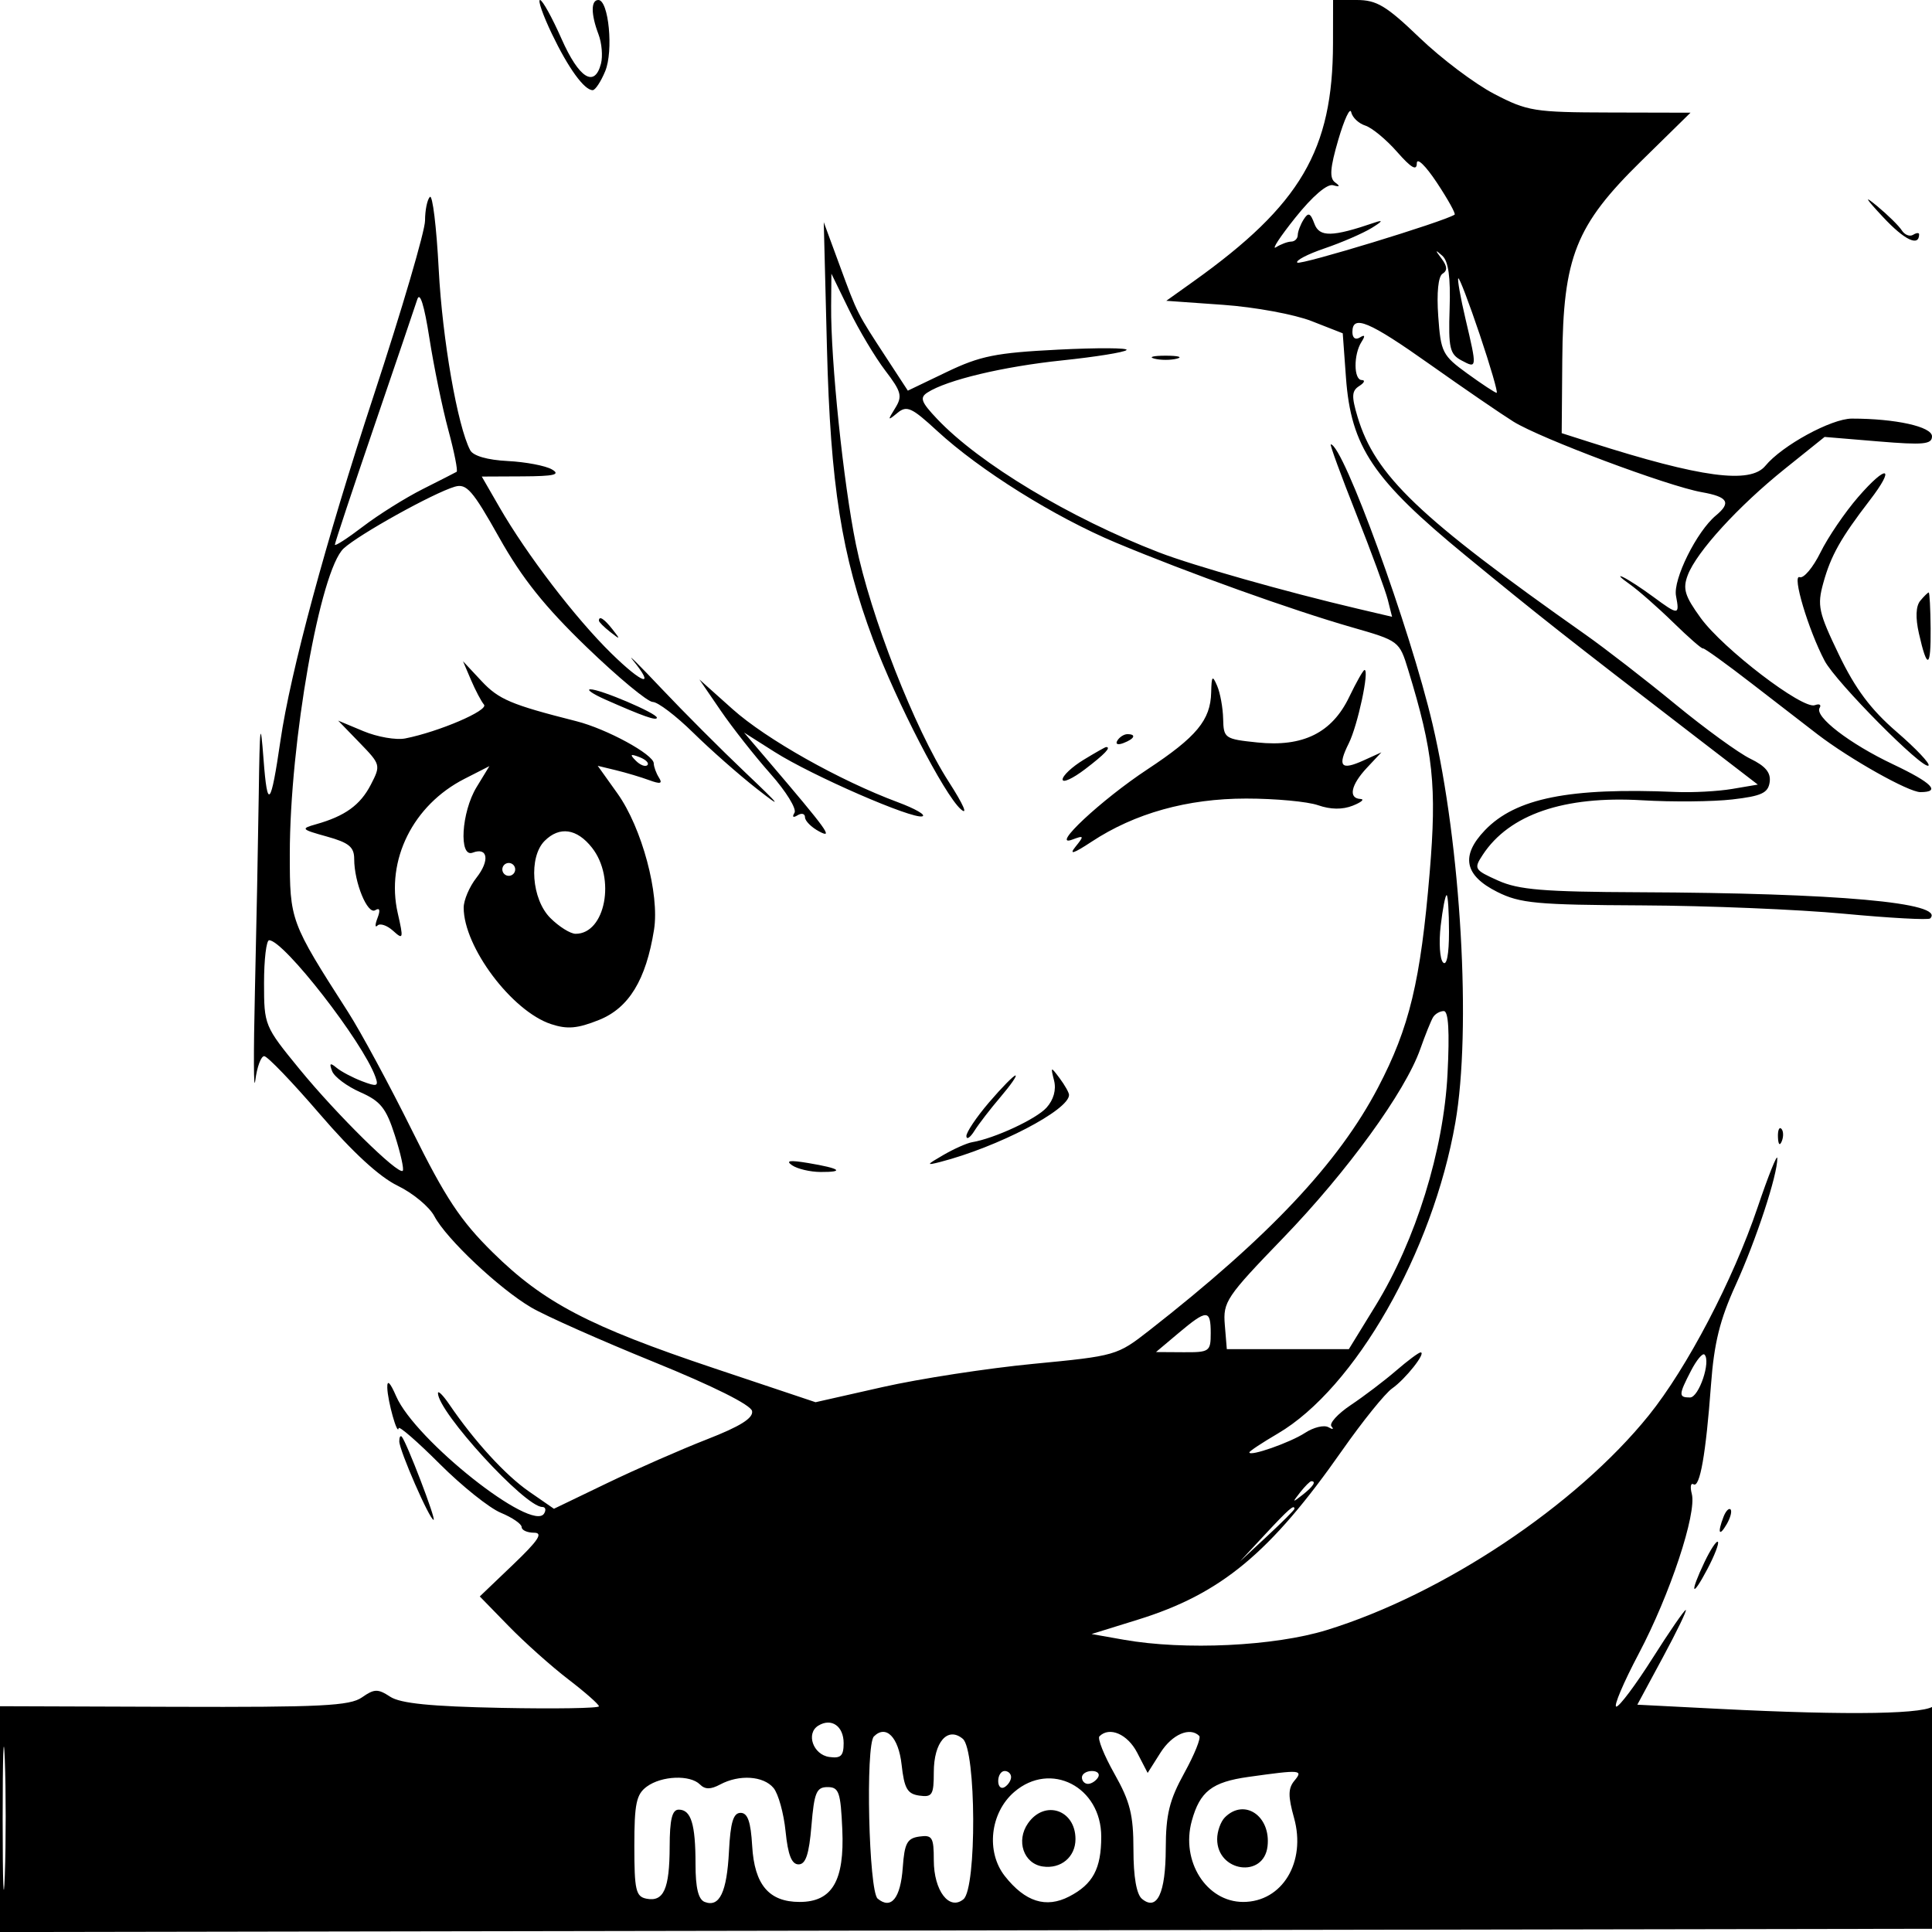 <svg xmlns="http://www.w3.org/2000/svg" width="300" height="300" viewBox="0 0 300 300" version="1.1">
	<path d="M 85.692 5.250 C 88.242 10.579, 90.721 14, 92.034 14 C 92.432 14, 93.306 12.676, 93.976 11.057 C 95.279 7.913, 94.517 0, 92.912 0 C 91.739 0, 91.749 2.209, 92.934 5.328 C 93.448 6.679, 93.621 8.734, 93.318 9.893 C 92.324 13.693, 89.900 12.156, 87.180 6 C 85.721 2.700, 84.225 -0, 83.854 -0 C 83.484 -0, 84.311 2.362, 85.692 5.250 M 206.988 6.750 C 206.959 23.313, 201.972 31.813, 185.302 43.711 L 181.103 46.708 189.966 47.337 C 194.840 47.683, 201.005 48.818, 203.664 49.860 L 208.500 51.755 209 58.627 C 209.783 69.396, 213.178 74.445, 227.590 86.277 C 239.170 95.783, 242.860 98.691, 263.226 114.353 L 272.953 121.832 268.960 122.507 C 266.765 122.878, 262.838 123.089, 260.234 122.977 C 243.705 122.263, 235.350 123.937, 230.578 128.919 C 226.776 132.887, 227.389 135.944, 232.500 138.500 C 236.044 140.272, 238.608 140.510, 255 140.588 C 265.175 140.637, 279.291 141.221, 286.368 141.887 C 293.446 142.552, 299.453 142.880, 299.718 142.615 C 302.155 140.178, 285.397 138.671, 254.500 138.547 C 239.670 138.487, 235.818 138.168, 232.628 136.737 C 228.927 135.077, 228.821 134.901, 230.230 132.750 C 234.354 126.457, 242.859 123.545, 255 124.267 C 259.675 124.545, 265.975 124.487, 269 124.137 C 273.524 123.613, 274.552 123.137, 274.793 121.456 C 275.003 119.987, 274.158 118.962, 271.793 117.815 C 269.982 116.938, 264.745 113.133, 260.155 109.360 C 255.565 105.587, 249.254 100.700, 246.130 98.500 C 220.266 80.282, 213.531 73.843, 210.798 64.719 C 209.842 61.528, 209.890 60.683, 211.068 59.937 C 211.856 59.438, 212.029 59.024, 211.454 59.015 C 210.189 58.997, 210.161 55.051, 211.411 53.095 C 212.030 52.127, 211.950 51.913, 211.155 52.405 C 210.470 52.827, 210 52.483, 210 51.559 C 210 48.795, 212.551 49.865, 222.121 56.642 C 227.279 60.295, 233.075 64.266, 235 65.467 C 239.190 68.080, 258.965 75.489, 264.250 76.426 C 268.319 77.147, 268.860 78.041, 266.442 80.048 C 263.464 82.519, 259.763 89.979, 260.250 92.528 C 260.832 95.570, 260.646 95.576, 256.683 92.648 C 254.932 91.354, 252.825 89.983, 252 89.601 C 251.175 89.220, 251.625 89.701, 253 90.671 C 254.375 91.640, 257.442 94.332, 259.816 96.651 C 262.189 98.971, 264.266 100.786, 264.430 100.684 C 264.595 100.583, 268.053 103.074, 272.115 106.219 C 276.177 109.364, 280.731 112.881, 282.236 114.034 C 287.274 117.892, 296.363 123, 298.191 123 C 301.435 123, 300.012 121.553, 293.937 118.675 C 287.210 115.488, 281.718 111.265, 282.549 109.920 C 282.854 109.427, 282.518 109.238, 281.802 109.501 C 279.912 110.196, 267.550 100.742, 264.075 95.945 C 261.603 92.532, 261.269 91.423, 262.075 89.304 C 263.450 85.687, 269.915 78.608, 277.134 72.814 L 283.323 67.847 291.661 68.542 C 298.675 69.126, 300 69.001, 300 67.754 C 300 66.252, 294.344 65, 287.556 65 C 284.379 65, 276.710 69.186, 274.128 72.329 C 271.776 75.192, 264.147 74.171, 247 68.698 L 242.500 67.261 242.590 55.881 C 242.717 39.903, 244.662 35.007, 254.858 25 L 262.500 17.500 250 17.470 C 238.235 17.442, 237.178 17.272, 232.030 14.591 C 229.021 13.025, 223.808 9.101, 220.445 5.871 C 215.257 0.890, 213.775 0, 210.665 0 L 207 0 206.988 6.750 M 207.813 21.692 C 206.530 26.080, 206.410 27.667, 207.313 28.324 C 208.144 28.929, 208.050 29.061, 207 28.763 C 206.085 28.504, 203.799 30.466, 201.137 33.798 C 198.737 36.801, 197.387 38.869, 198.137 38.394 C 198.887 37.919, 199.950 37.524, 200.500 37.515 C 201.050 37.507, 201.507 37.050, 201.515 36.500 C 201.524 35.950, 201.935 34.861, 202.430 34.079 C 203.158 32.928, 203.476 33.054, 204.099 34.739 C 204.883 36.857, 206.864 36.817, 213.500 34.546 C 214.840 34.088, 214.675 34.368, 213 35.395 C 211.625 36.238, 208.333 37.665, 205.685 38.566 C 203.037 39.467, 201.129 40.462, 201.445 40.779 C 201.890 41.223, 224.196 34.422, 225.873 33.330 C 226.078 33.196, 224.841 30.965, 223.123 28.372 C 221.355 25.703, 220 24.397, 220 25.363 C 220 26.584, 219.129 26.077, 216.938 23.583 C 215.255 21.665, 213.033 19.828, 212.003 19.501 C 210.972 19.174, 209.987 18.235, 209.814 17.415 C 209.641 16.596, 208.741 18.520, 207.813 21.692 M 66.750 30.578 C 66.338 30.993, 66 32.646, 66 34.251 C 66 35.855, 62.408 48.094, 58.017 61.447 C 50.585 84.052, 45.103 104.342, 43.549 115 C 42.055 125.244, 41.527 125.850, 40.930 118 C 40.441 111.560, 40.334 112.338, 40.177 123.500 C 40.076 130.650, 39.808 144.375, 39.582 154 C 39.355 163.625, 39.383 169.813, 39.645 167.750 C 39.907 165.688, 40.528 164, 41.025 164 C 41.522 164, 45.415 168.056, 49.675 173.013 C 54.738 178.903, 58.917 182.749, 61.738 184.115 C 64.112 185.264, 66.682 187.396, 67.449 188.852 C 69.298 192.364, 77.505 200.095, 82.500 203.031 C 84.700 204.324, 93.247 208.122, 101.492 211.472 C 110.751 215.233, 116.598 218.154, 116.782 219.108 C 116.993 220.200, 114.943 221.486, 109.790 223.494 C 105.780 225.057, 98.791 228.124, 94.257 230.309 L 86.014 234.281 82.138 231.596 C 78.476 229.058, 73.657 223.789, 69.757 218.061 C 68.798 216.652, 68.010 215.869, 68.007 216.320 C 67.983 219.223, 81.517 234, 84.200 234 C 84.705 234, 84.834 234.460, 84.486 235.023 C 82.636 238.016, 64.474 223.619, 61.519 216.817 C 60.564 214.619, 60.099 214.175, 60.139 215.500 C 60.202 217.600, 61.728 223.031, 61.900 221.769 C 61.955 221.366, 64.818 223.855, 68.261 227.298 C 71.705 230.742, 75.980 234.163, 77.761 234.901 C 79.543 235.639, 81 236.638, 81 237.121 C 81 237.605, 81.867 238, 82.926 238 C 84.389 238, 83.608 239.189, 79.676 242.947 L 74.500 247.894 79 252.512 C 81.475 255.053, 85.638 258.769, 88.250 260.771 C 90.862 262.773, 93.001 264.656, 93.001 264.955 C 93.002 265.255, 86.201 265.364, 77.888 265.199 C 66.870 264.979, 62.180 264.509, 60.586 263.465 C 58.675 262.212, 58.122 262.226, 56.193 263.577 C 54.327 264.884, 49.824 265.109, 26.993 265.032 L 0 264.941 0 282.474 L 0 300.006 150.250 299.753 L 300.500 299.500 300.684 281.500 C 300.785 271.600, 300.635 264.063, 300.350 264.750 C 299.760 266.177, 287.439 266.397, 266.871 265.348 L 254.243 264.704 258.208 257.352 C 260.389 253.308, 261.988 250, 261.761 250 C 261.535 250, 259.211 253.375, 256.598 257.500 C 253.985 261.625, 251.458 265, 250.984 265 C 250.509 265, 252.082 261.288, 254.480 256.750 C 259.315 247.600, 263.495 235, 262.701 231.965 C 262.418 230.883, 262.537 230.214, 262.966 230.479 C 263.956 231.091, 264.888 225.794, 265.682 215.039 C 266.160 208.555, 267.055 204.933, 269.512 199.539 C 272.694 192.551, 276.019 182.427, 275.979 179.846 C 275.968 179.106, 274.588 182.550, 272.913 187.500 C 269.099 198.772, 261.973 212.391, 256.027 219.772 C 244.747 233.774, 224.074 247.554, 206 253.118 C 197.857 255.625, 183.952 256.286, 174.500 254.617 L 169.500 253.733 176.715 251.493 C 189.604 247.492, 197.238 241.166, 208.389 225.247 C 211.569 220.708, 215.074 216.361, 216.177 215.589 C 218.248 214.138, 221.517 210, 220.592 210 C 220.304 210, 218.591 211.276, 216.785 212.835 C 214.978 214.394, 211.815 216.796, 209.755 218.173 C 207.696 219.551, 206.346 221.047, 206.755 221.499 C 207.165 221.951, 206.950 222.005, 206.278 221.619 C 205.606 221.233, 203.974 221.626, 202.651 222.493 C 200.351 224, 194 226.226, 194 225.525 C 194 225.341, 195.980 224.029, 198.401 222.611 C 210.406 215.576, 222.472 194.451, 225.984 174.324 C 228.500 159.898, 226.864 131.283, 222.443 112.434 C 218.956 97.562, 208.565 69, 206.642 69 C 206.463 69, 208.235 73.842, 210.579 79.760 C 212.923 85.678, 215.138 91.702, 215.501 93.147 L 216.160 95.775 210.830 94.524 C 199.691 91.910, 185.291 87.830, 180 85.788 C 166.126 80.433, 152.089 71.993, 145.518 65.054 C 143.023 62.420, 142.778 61.749, 144.018 60.949 C 147.038 59, 155.769 56.918, 164.928 55.962 C 170.113 55.421, 174.613 54.697, 174.928 54.353 C 175.242 54.009, 170.451 53.982, 164.280 54.293 C 154.642 54.778, 152.207 55.267, 147.015 57.759 L 140.969 60.661 137.649 55.580 C 133.044 48.535, 133.164 48.772, 130.395 41.246 L 127.913 34.500 128.407 54 C 128.945 75.259, 130.693 86.319, 135.568 99.303 C 139.226 109.047, 146.609 123.340, 149.166 125.631 C 150.379 126.718, 149.608 124.947, 147.324 121.401 C 142.031 113.183, 135.181 95.666, 132.906 84.532 C 130.959 74.998, 128.988 56.033, 129.058 47.500 L 129.100 42.500 131.853 48.147 C 133.367 51.253, 135.889 55.477, 137.458 57.534 C 139.978 60.837, 140.157 61.520, 138.995 63.387 C 137.798 65.308, 137.830 65.375, 139.342 64.125 C 140.803 62.918, 141.554 63.256, 145.501 66.894 C 152.162 73.034, 163.749 80.276, 173.323 84.284 C 184.405 88.923, 200.647 94.747, 209.892 97.397 C 217.246 99.505, 217.291 99.539, 218.660 104.008 C 222.564 116.750, 223.126 122.048, 221.999 135.500 C 220.584 152.376, 218.861 159.551, 213.980 168.876 C 207.852 180.585, 197.049 192.053, 178.456 206.589 C 173.471 210.486, 173.260 210.547, 160.456 211.778 C 153.330 212.463, 142.806 214.084, 137.070 215.379 L 126.639 217.735 110.888 212.463 C 91.480 205.966, 84.432 202.279, 76.519 194.482 C 71.500 189.537, 69.186 186.044, 64.007 175.594 C 60.512 168.542, 56.027 160.236, 54.039 157.136 C 45.064 143.134, 45 142.962, 45 132.644 C 45 115.259, 49.708 88.538, 53.367 85.159 C 55.722 82.985, 67.285 76.560, 70.615 75.576 C 72.443 75.036, 73.381 76.110, 77.517 83.479 C 81.067 89.803, 84.582 94.204, 91.117 100.504 C 95.965 105.177, 100.572 109, 101.357 109 C 102.141 109, 104.969 111.149, 107.641 113.776 C 110.314 116.403, 114.750 120.314, 117.500 122.467 C 121.624 125.695, 121.311 125.252, 115.716 119.941 C 111.985 116.398, 106.135 110.538, 102.716 106.918 C 99.297 103.297, 97.287 101.301, 98.250 102.482 C 101.830 106.874, 99.831 106.260, 94.932 101.462 C 89.364 96.010, 81.805 86.135, 77.548 78.750 L 74.810 74 81.155 73.970 C 86.065 73.946, 87.093 73.702, 85.700 72.892 C 84.710 72.316, 81.619 71.729, 78.832 71.588 C 75.699 71.430, 73.480 70.792, 73.016 69.916 C 71.043 66.185, 68.689 52.670, 68.125 41.842 C 67.781 35.231, 67.162 30.162, 66.750 30.578 M 292.413 33.722 C 295.734 37.284, 298 38.362, 298 36.382 C 298 36.107, 297.578 36.143, 297.061 36.462 C 296.545 36.781, 295.757 36.470, 295.309 35.771 C 294.861 35.072, 293.146 33.381, 291.497 32.014 C 289.343 30.227, 289.600 30.707, 292.413 33.722 M 223.847 40.161 C 224.734 41.339, 224.779 42.019, 224.003 42.498 C 223.327 42.916, 223.069 45.446, 223.329 49.106 C 223.728 54.717, 223.972 55.197, 227.866 58.018 C 230.130 59.658, 232.170 61, 232.399 61 C 232.628 61, 231.447 56.935, 229.775 51.966 C 228.103 46.997, 226.603 43.064, 226.442 43.224 C 226.282 43.385, 226.784 46.213, 227.559 49.508 C 229.375 57.228, 229.371 57.269, 226.935 55.965 C 225.114 54.991, 224.897 54.037, 225.096 47.891 C 225.254 43.029, 224.910 40.556, 223.959 39.711 C 222.824 38.702, 222.805 38.777, 223.847 40.161 M 64.791 46.500 C 64.440 47.600, 61.418 56.502, 58.076 66.282 C 54.734 76.063, 52 84.296, 52 84.578 C 52 84.861, 53.969 83.588, 56.375 81.751 C 58.781 79.914, 62.944 77.306, 65.625 75.955 C 68.306 74.605, 70.681 73.394, 70.902 73.264 C 71.124 73.135, 70.544 70.210, 69.614 66.764 C 68.683 63.319, 67.362 56.900, 66.676 52.500 C 65.876 47.364, 65.201 45.216, 64.791 46.500 M 179.250 55.689 C 180.213 55.941, 181.787 55.941, 182.750 55.689 C 183.713 55.438, 182.925 55.232, 181 55.232 C 179.075 55.232, 178.287 55.438, 179.250 55.689 M 288.515 77.202 C 286.468 79.566, 283.844 83.424, 282.685 85.776 C 281.525 88.127, 280.071 89.858, 279.454 89.621 C 278.209 89.143, 280.792 97.802, 283.330 102.614 C 285.080 105.933, 298.685 119.649, 299.459 118.875 C 299.742 118.591, 297.513 116.234, 294.504 113.637 C 290.500 110.180, 288.098 106.969, 285.543 101.656 C 282.367 95.053, 282.148 94.047, 283.124 90.514 C 284.290 86.289, 285.836 83.539, 290.322 77.704 C 294.412 72.386, 293.021 72, 288.515 77.202 M 298.179 93.284 C 297.489 94.116, 297.415 95.905, 297.969 98.363 C 299.253 104.058, 299.843 103.805, 299.787 97.585 C 299.760 94.513, 299.626 92, 299.491 92 C 299.356 92, 298.765 92.578, 298.179 93.284 M 93 96.378 C 93 96.585, 93.787 97.373, 94.750 98.128 C 96.336 99.371, 96.371 99.336, 95.128 97.750 C 93.821 96.084, 93 95.555, 93 96.378 M 73.138 105.588 C 73.821 107.190, 74.729 108.912, 75.155 109.415 C 75.908 110.304, 68.184 113.620, 62.927 114.664 C 61.512 114.945, 58.589 114.437, 56.431 113.535 L 52.507 111.896 55.838 115.333 C 59.117 118.716, 59.145 118.820, 57.575 121.856 C 55.940 125.016, 53.569 126.726, 49.058 127.996 C 46.655 128.672, 46.757 128.787, 50.750 129.897 C 54.184 130.851, 55 131.521, 55 133.389 C 55 137.038, 57.071 142.074, 58.267 141.335 C 58.969 140.901, 59.090 141.324, 58.617 142.555 C 58.220 143.591, 58.219 144.114, 58.616 143.717 C 59.013 143.320, 60.103 143.688, 61.039 144.535 C 62.626 145.972, 62.674 145.789, 61.761 141.787 C 59.883 133.558, 64.128 125.016, 72.122 120.938 L 75.993 118.963 74 122.231 C 71.637 126.108, 71.215 133.239, 73.399 132.400 C 75.759 131.495, 76.081 133.627, 73.986 136.290 C 72.894 137.679, 72 139.771, 72 140.940 C 72 147.044, 79.482 157.014, 85.570 159.023 C 88.091 159.855, 89.661 159.719, 93.009 158.380 C 97.651 156.522, 100.310 152.164, 101.556 144.376 C 102.442 138.837, 99.678 128.533, 95.878 123.208 L 92.815 118.915 95.658 119.604 C 97.221 119.983, 99.538 120.676, 100.807 121.143 C 102.549 121.786, 102.920 121.688, 102.322 120.747 C 101.887 120.061, 101.524 119.064, 101.515 118.532 C 101.493 117.148, 94.212 113.183, 89.500 111.989 C 79.338 109.415, 77.438 108.610, 74.759 105.742 L 71.896 102.677 73.138 105.588 M 209.500 108.234 C 206.826 113.798, 202.329 116.025, 195.250 115.290 C 190.173 114.764, 189.998 114.642, 189.930 111.623 C 189.891 109.905, 189.473 107.600, 189 106.500 C 188.263 104.785, 188.131 104.931, 188.070 107.527 C 187.971 111.813, 185.803 114.427, 178.172 119.463 C 170.991 124.203, 162.979 131.692, 166.500 130.374 C 168.339 129.686, 168.379 129.775, 167 131.483 C 165.945 132.789, 166.687 132.558, 169.501 130.702 C 176.207 126.280, 184.375 124, 193.507 124 C 198.014 124, 203.037 124.466, 204.670 125.035 C 206.625 125.716, 208.468 125.738, 210.069 125.098 C 211.406 124.564, 211.938 124.098, 211.250 124.063 C 209.330 123.966, 209.760 121.885, 212.250 119.226 L 214.500 116.824 211.746 118.074 C 208.207 119.681, 207.641 119.026, 209.444 115.412 C 210.822 112.649, 212.682 103.959, 211.878 104.036 C 211.670 104.056, 210.600 105.945, 209.500 108.234 M 111.909 110.342 C 113.732 113.005, 117.208 117.419, 119.634 120.151 C 122.060 122.883, 123.741 125.611, 123.368 126.213 C 122.962 126.871, 123.152 127.024, 123.845 126.595 C 124.480 126.203, 125 126.343, 125 126.906 C 125 127.469, 125.987 128.458, 127.194 129.104 C 129.497 130.336, 128.482 128.931, 119.265 118.124 L 115.533 113.748 120.293 116.767 C 126.116 120.459, 141.723 127.259, 143.226 126.758 C 143.827 126.558, 142.110 125.571, 139.410 124.565 C 130.367 121.198, 118.973 114.781, 113.760 110.119 L 108.596 105.500 111.909 110.342 M 94 108.628 C 99.859 111.222, 102 111.974, 102 111.440 C 102 110.758, 93.151 106.989, 91.667 107.039 C 91.025 107.061, 92.075 107.776, 94 108.628 M 173.507 114.989 C 173.157 115.555, 173.558 115.723, 174.448 115.382 C 176.180 114.717, 176.497 114, 175.059 114 C 174.541 114, 173.843 114.445, 173.507 114.989 M 168.250 117.989 C 166.463 119.079, 165 120.450, 165 121.036 C 165 121.622, 166.575 120.900, 168.500 119.432 C 171.562 117.097, 172.610 115.991, 171.750 116.004 C 171.613 116.006, 170.037 116.899, 168.250 117.989 M 98.733 118.124 C 99.412 118.808, 100.219 119.115, 100.526 118.807 C 100.834 118.499, 100.279 117.940, 99.293 117.564 C 97.868 117.022, 97.753 117.136, 98.733 118.124 M 84.571 130.571 C 82.061 133.082, 82.544 139.635, 85.455 142.545 C 86.805 143.895, 88.572 145, 89.383 145 C 94.005 145, 95.649 136.366, 91.927 131.635 C 89.580 128.651, 86.882 128.261, 84.571 130.571 M 78 135 C 78 135.550, 78.450 136, 79 136 C 79.550 136, 80 135.550, 80 135 C 80 134.450, 79.550 134, 79 134 C 78.450 134, 78 134.450, 78 135 M 223.710 143.750 C 223.407 146.363, 223.573 148.928, 224.080 149.450 C 224.644 150.032, 225 148.193, 225 144.700 C 225 141.565, 224.834 139, 224.630 139 C 224.427 139, 224.012 141.137, 223.710 143.750 M 41 152.639 C 41 159.205, 41.060 159.351, 46.506 166.008 C 52.289 173.076, 61.845 182.488, 62.536 181.797 C 62.759 181.574, 62.212 179.110, 61.320 176.322 C 59.959 172.064, 59.098 170.987, 55.945 169.596 C 53.880 168.685, 51.913 167.214, 51.572 166.328 C 51.097 165.090, 51.257 164.968, 52.260 165.801 C 52.978 166.397, 54.767 167.341, 56.235 167.899 C 58.551 168.780, 58.823 168.688, 58.289 167.207 C 56.328 161.763, 44.066 146, 41.792 146 C 41.356 146, 41 148.987, 41 152.639 M 222.534 157.945 C 222.213 158.464, 221.313 160.695, 220.535 162.902 C 218.193 169.539, 209.214 181.912, 199.261 192.217 C 190.411 201.379, 189.893 202.150, 190.188 205.717 L 190.500 209.500 199.973 209.500 L 209.446 209.500 213.602 202.734 C 219.839 192.580, 224.165 178.645, 224.771 166.750 C 225.107 160.157, 224.919 157, 224.193 157 C 223.602 157, 222.855 157.425, 222.534 157.945 M 163.675 167.783 C 164.037 169.220, 163.603 170.781, 162.503 171.997 C 160.896 173.773, 154.412 176.783, 150.951 177.360 C 150.153 177.493, 148.150 178.383, 146.500 179.337 C 143.823 180.886, 143.769 181.004, 146 180.428 C 154.926 178.125, 166 172.360, 166 170.017 C 166 169.668, 165.347 168.509, 164.550 167.441 C 163.152 165.571, 163.120 165.583, 163.675 167.783 M 153.578 171.180 C 151.610 173.479, 150.026 175.841, 150.059 176.430 C 150.091 177.018, 150.654 176.643, 151.309 175.596 C 151.964 174.548, 153.784 172.186, 155.354 170.346 C 156.923 168.506, 157.971 167, 157.682 167 C 157.392 167, 155.546 168.881, 153.578 171.180 M 276.079 176.583 C 276.127 177.748, 276.364 177.985, 276.683 177.188 C 276.972 176.466, 276.936 175.603, 276.604 175.271 C 276.272 174.939, 276.036 175.529, 276.079 176.583 M 123 180.948 C 123.825 181.510, 125.813 181.976, 127.417 181.985 C 131.259 182.005, 130.461 181.426, 125.500 180.596 C 122.634 180.116, 121.925 180.215, 123 180.948 M 183 207 L 179.500 209.946 183.750 209.973 C 187.812 209.999, 188 209.867, 188 207 C 188 203.291, 187.406 203.291, 183 207 M 262.574 212.857 C 260.642 216.593, 260.627 217, 262.421 217 C 263.806 217, 265.705 211.372, 264.669 210.336 C 264.382 210.049, 263.439 211.184, 262.574 212.857 M 62 223.805 C 62 225.201, 66.719 236, 67.329 236 C 67.760 236, 63.124 223.897, 62.380 223.083 C 62.171 222.854, 62 223.179, 62 223.805 M 201.872 231.750 C 200.629 233.336, 200.664 233.371, 202.250 232.128 C 203.916 230.821, 204.445 230, 203.622 230 C 203.415 230, 202.627 230.787, 201.872 231.750 M 196.453 238.250 L 192.500 242.500 196.750 238.547 C 199.088 236.373, 201 234.460, 201 234.297 C 201 233.540, 200.129 234.298, 196.453 238.250 M 267.624 235.539 C 266.659 238.053, 266.943 238.702, 268.122 236.675 C 268.706 235.671, 268.973 234.639, 268.715 234.382 C 268.458 234.124, 267.966 234.645, 267.624 235.539 M 264.679 242.546 C 262.330 247.473, 262.661 248.311, 265.116 243.656 C 266.232 241.541, 266.968 239.634, 266.752 239.418 C 266.535 239.202, 265.603 240.610, 264.679 242.546 M 0.413 282.500 C 0.414 292.400, 0.564 296.315, 0.746 291.199 C 0.928 286.084, 0.927 277.984, 0.744 273.199 C 0.561 268.415, 0.412 272.600, 0.413 282.500 M 127.061 267.962 C 125.108 269.169, 126.261 272.463, 128.760 272.820 C 130.560 273.076, 131 272.655, 131 270.677 C 131 268.022, 129.091 266.707, 127.061 267.962 M 135.701 269.632 C 134.372 270.961, 134.897 293.670, 136.284 294.820 C 138.384 296.564, 139.842 294.754, 140.181 289.984 C 140.449 286.212, 140.857 285.449, 142.750 285.180 C 144.761 284.895, 145 285.285, 145 288.859 C 145 293.586, 147.401 296.742, 149.606 294.912 C 151.685 293.187, 151.594 271.738, 149.500 270 C 147.141 268.042, 145 270.512, 145 275.192 C 145 278.713, 144.757 279.105, 142.750 278.820 C 140.890 278.555, 140.413 277.721, 140 274.009 C 139.525 269.738, 137.578 267.756, 135.701 269.632 M 170.721 269.612 C 170.385 269.949, 171.435 272.572, 173.055 275.443 C 175.484 279.747, 176 281.809, 176 287.208 C 176 291.420, 176.472 294.147, 177.324 294.854 C 179.669 296.800, 180.999 293.992, 181.018 287.050 C 181.033 281.737, 181.578 279.518, 183.903 275.301 C 185.479 272.442, 186.521 269.854, 186.218 269.551 C 184.774 268.107, 182.004 269.304, 180.202 272.150 L 178.207 275.301 176.578 272.150 C 175.089 269.271, 172.280 268.053, 170.721 269.612 M 155 276.559 C 155 277.416, 155.450 277.840, 156 277.500 C 156.550 277.160, 157 276.459, 157 275.941 C 157 275.423, 156.550 275, 156 275 C 155.450 275, 155 275.702, 155 276.559 M 168 276 C 168 276.550, 168.423 277, 168.941 277 C 169.459 277, 170.160 276.550, 170.500 276 C 170.840 275.450, 170.416 275, 169.559 275 C 168.702 275, 168 275.450, 168 276 M 193.863 275.917 C 188.197 276.711, 186.325 278.163, 185.060 282.744 C 183.330 289.009, 187.339 295.333, 193.040 295.333 C 199.111 295.333, 202.858 289.136, 200.936 282.272 C 199.996 278.915, 200.009 277.694, 200.994 276.507 C 202.404 274.808, 202.008 274.776, 193.863 275.917 M 100.441 277.418 C 98.806 278.613, 98.500 280.069, 98.500 286.647 C 98.500 293.493, 98.732 294.503, 100.380 294.827 C 103.060 295.354, 103.967 293.322, 103.985 286.750 C 103.996 282.509, 104.366 281, 105.393 281 C 107.311 281, 108 283.241, 108 289.475 C 108 293.152, 108.439 294.954, 109.427 295.334 C 111.727 296.216, 112.867 293.837, 113.194 287.465 C 113.425 282.966, 113.869 281.500, 115 281.500 C 116.100 281.500, 116.580 282.870, 116.798 286.639 C 117.149 292.669, 119.407 295.333, 124.169 295.333 C 129.216 295.333, 131.145 292.057, 130.792 284.087 C 130.534 278.264, 130.268 277.500, 128.500 277.500 C 126.778 277.500, 126.431 278.333, 126 283.500 C 125.630 287.944, 125.111 289.500, 124 289.500 C 122.929 289.500, 122.353 288.036, 121.985 284.386 C 121.702 281.573, 120.859 278.535, 120.113 277.636 C 118.550 275.753, 114.790 275.507, 111.827 277.093 C 110.350 277.883, 109.483 277.883, 108.693 277.093 C 107.159 275.559, 102.748 275.733, 100.441 277.418 M 157.494 278.252 C 153.742 281.479, 153.065 287.555, 156.036 291.325 C 159.188 295.323, 162.426 296.348, 166.027 294.486 C 169.707 292.583, 171 290.170, 171 285.202 C 171 277.445, 163.136 273.398, 157.494 278.252 M 159.632 283.115 C 157.732 285.827, 158.942 289.385, 161.914 289.827 C 164.734 290.246, 167 288.354, 167 285.578 C 167 281.014, 162.222 279.417, 159.632 283.115 M 190.200 282.200 C 189.540 282.860, 189 284.380, 189 285.578 C 189 290.685, 196.246 291.715, 196.822 286.690 C 197.362 281.985, 193.221 279.179, 190.200 282.200" stroke="none" fill="black" fill-rule="evenodd"/>
</svg>